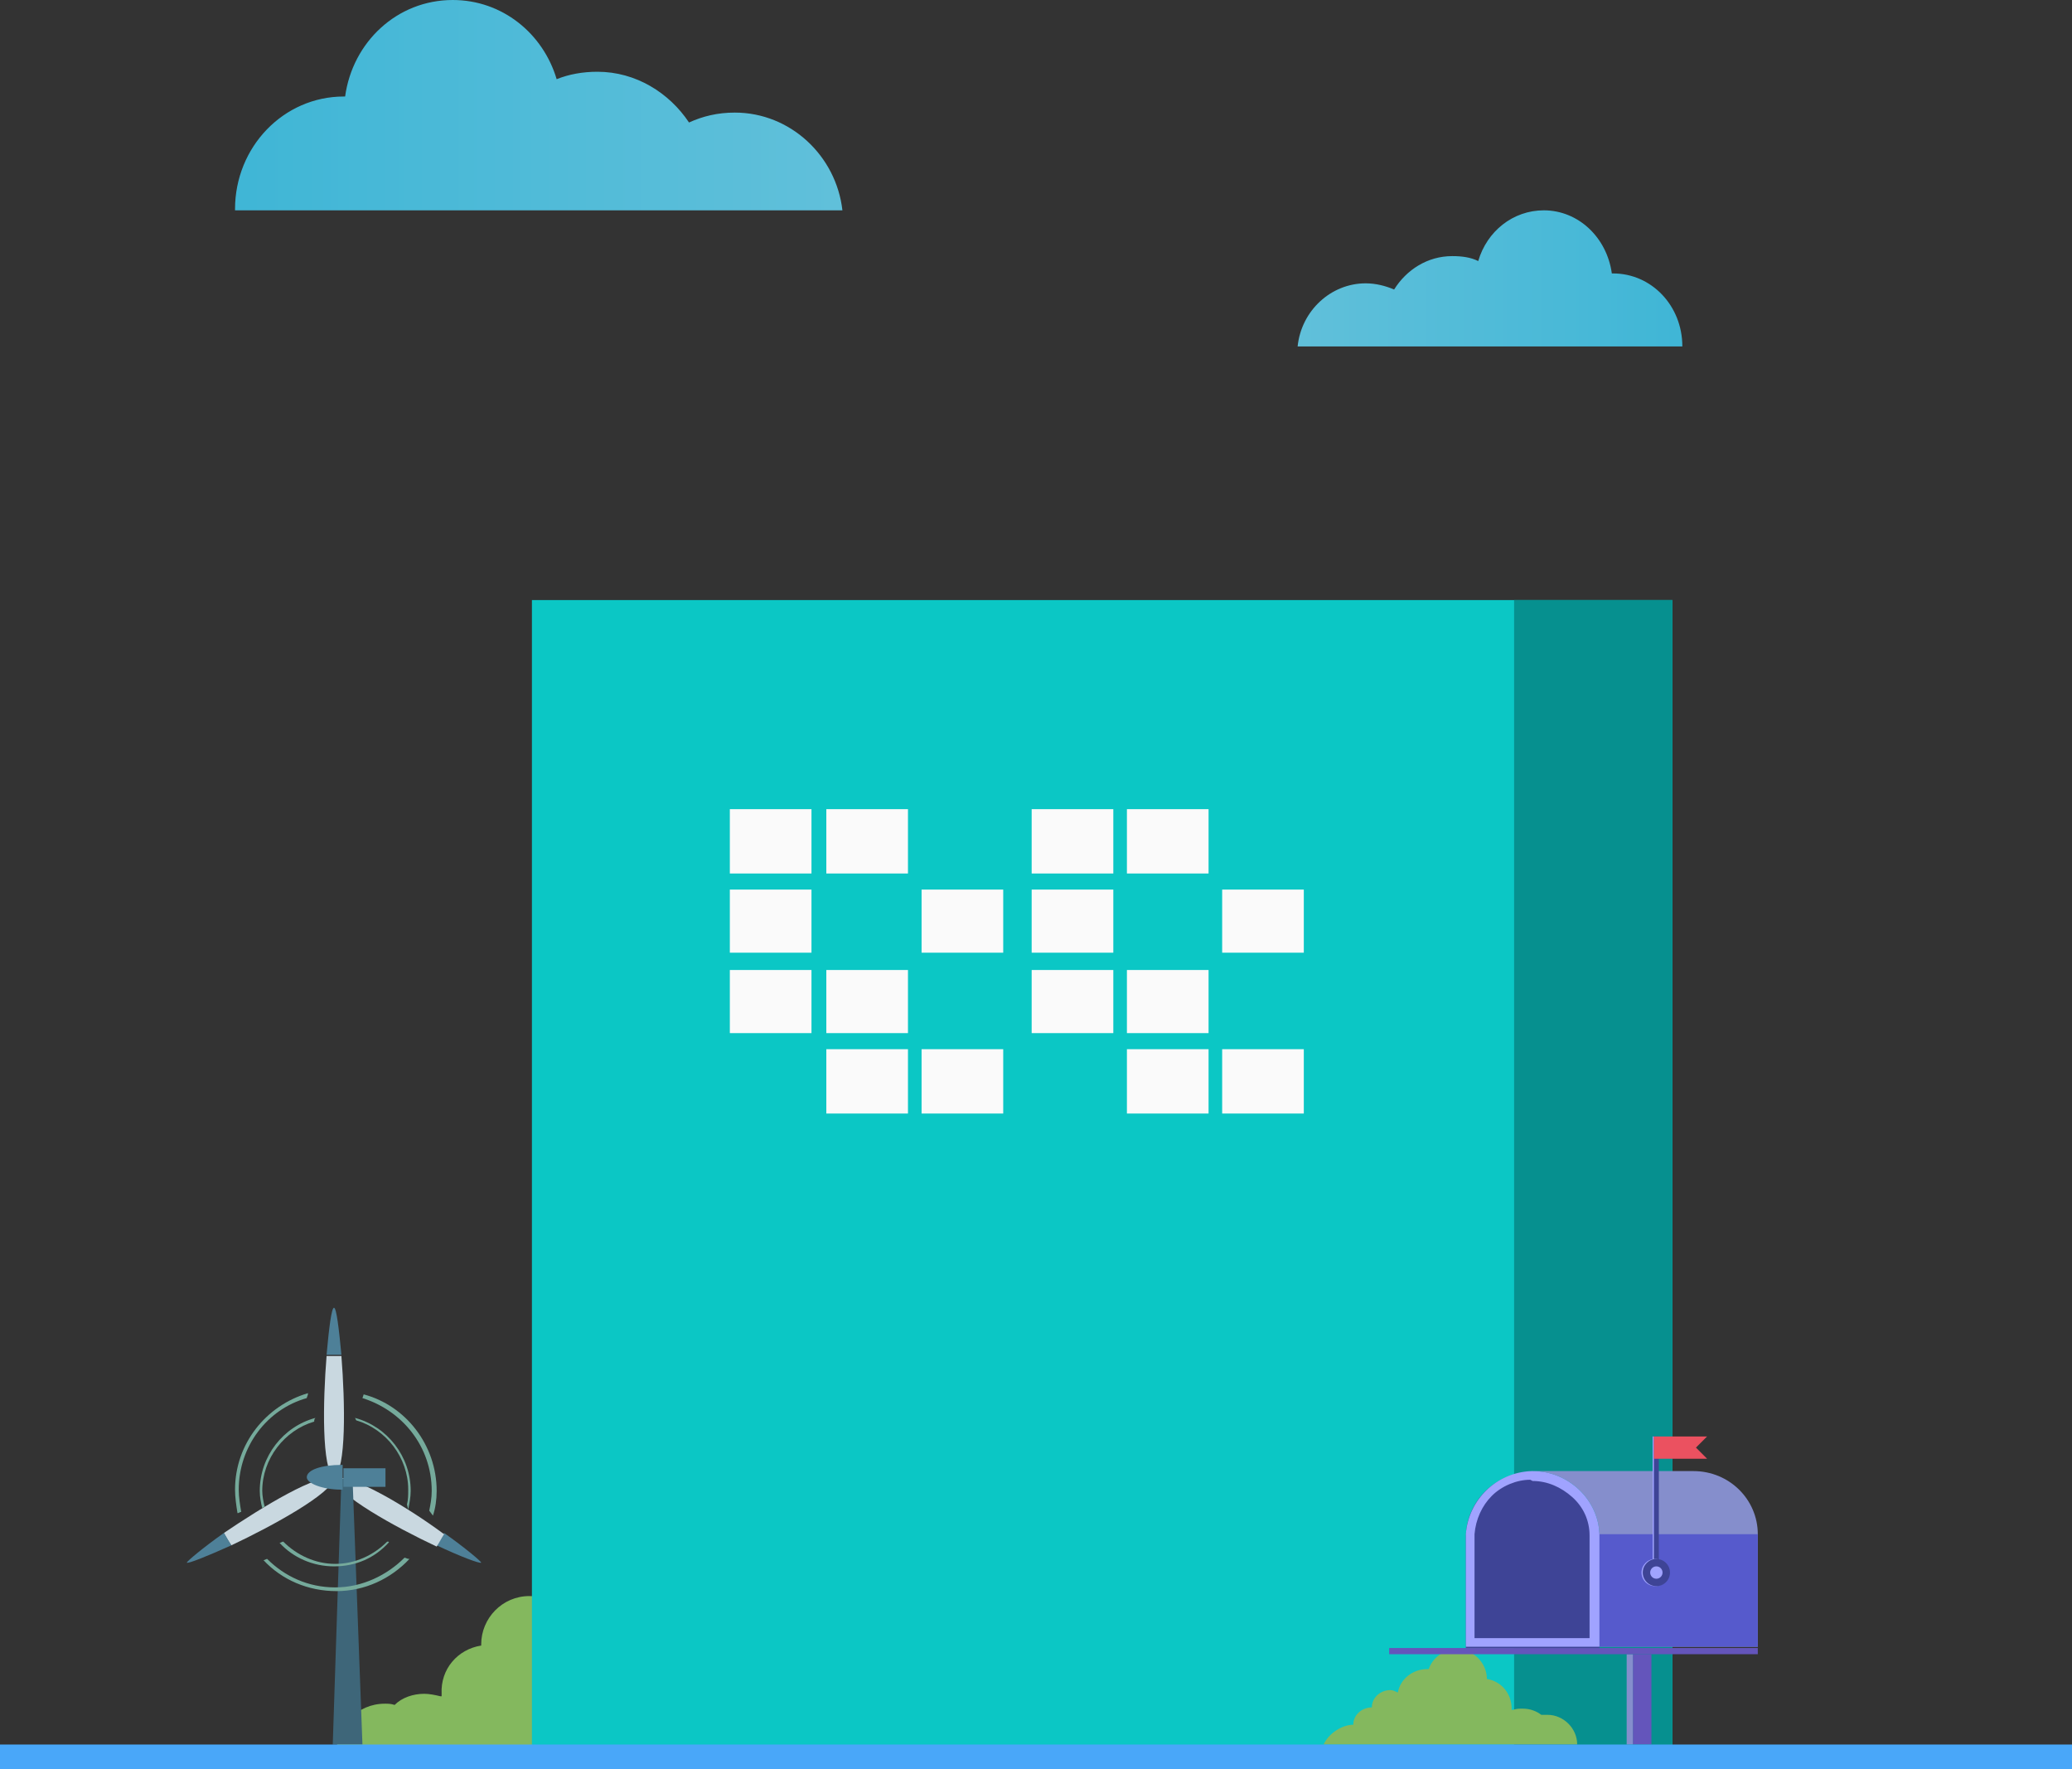 <svg version="1.1"
	 xmlns="http://www.w3.org/2000/svg" xmlns:xlink="http://www.w3.org/1999/xlink" xmlns:a="http://ns.adobe.com/AdobeSVGViewerExtensions/3.0/"
	 x="0px" y="0px" width="167.5px" height="143px" viewBox="0 0 167.5 143" style="enable-background:new 0 0 167.5 143;"
	 xml:space="preserve">
<rect x="0" y="0" width="167.5" height="143" fill="#333333" stroke="none"/>
<style type="text/css">
	.st0{fill:url(#Fill-1-Copy-7_2_);}
	.st1{fill:url(#Fill-1-Copy-8_2_);}
	.st2{fill:#84B85E;}
	.st3{fill:#0BC7C5;}
	.st4{fill:#06908F;}
	.st5{fill:#FAFAFA;}
	.st6{fill:#6455BB;}
	.st7{fill:#858ECC;}
	.st8{fill:#565ACC;}
	.st9{fill:#3E4496;}
	.st10{fill:#A0A3FF;}
	.st11{fill:#EB5160;}
	.st12{fill:#C9D8E0;}
	.st13{fill:#4E8098;}
	.st14{fill:#3E6679;}
	.st15{fill:#75AA9B;}
	.st16{fill:#49A7F9;}
	.st17{fill:url(#Fill-1-Copy-7_3_);}
	.st18{fill:url(#Fill-1-Copy-8_3_);}
</style>
<defs>
</defs>
<linearGradient id="Fill-1-Copy-7_2_" gradientUnits="userSpaceOnUse" x1="-3190.029" y1="1972.787" x2="-3189.029" y2="1972.787" gradientTransform="matrix(49 0 0 -17 156330.438 33545.875)">
	<stop  offset="0" style="stop-color:#40B6D6"/>
	<stop  offset="1" style="stop-color:#61C0DA"/>
</linearGradient>
<path id="Fill-1-Copy-7_1_" class="st0" d="M19,17c0,0,0-0.1,0-0.1c0-5,3.9-9.1,8.8-9.1c0,0,0.1,0,0.1,0C28.5,3.4,32.1,0,36.6,0
	c4,0,7.3,2.7,8.4,6.4c1-0.4,2.1-0.6,3.3-0.6c3.1,0,5.8,1.7,7.4,4.1c1.1-0.5,2.3-0.8,3.7-0.8c4.5,0,8.2,3.5,8.7,7.9H19z"/>
<linearGradient id="Fill-1-Copy-8_2_" gradientUnits="userSpaceOnUse" x1="-3361.536" y1="2009.311" x2="-3360.536" y2="2009.311" gradientTransform="matrix(-31 0 0 -11 -104071.625 22124.918)">
	<stop  offset="0" style="stop-color:#40B6D6"/>
	<stop  offset="1" style="stop-color:#61C0DA"/>
</linearGradient>
<path id="Fill-1-Copy-8_1_" class="st1" d="M136,28C136,28,136,27.9,136,28c0-3.3-2.5-5.9-5.6-5.9c0,0,0,0-0.1,0
	c-0.4-2.9-2.7-5.1-5.5-5.1c-2.5,0-4.6,1.7-5.3,4.1c-0.6-0.3-1.3-0.4-2.1-0.4c-2,0-3.7,1.1-4.7,2.7c-0.7-0.3-1.5-0.5-2.3-0.5
	c-2.8,0-5.2,2.2-5.5,5.1H136z"/>
<path id="Fill-94_3_" class="st2" d="M60,141.6c-0.6-1.4-2.3-2.5-3.9-2.5c0-1.3-1.1-2.3-2.3-2.3c0-1.3-1.1-2.3-2.3-2.3
	c-0.4,0-0.7,0.1-1,0.2c-0.4-1.8-2-3.1-3.8-3.1c-0.1,0-0.2,0-0.2,0c-0.5-1.5-2-2.6-3.7-2.6c-2.2,0-3.9,1.8-3.9,3.9c0,0,0,0,0,0.1
	c-1.9,0.3-3.3,1.9-3.2,3.9c0,0.1,0,0.1,0,0.2c0,0-0.1,0-0.1,0c-0.4-0.1-0.9-0.2-1.3-0.2c-0.9,0-1.8,0.3-2.4,0.9
	c-0.3-0.1-0.5-0.1-0.8-0.1c-2.2,0-3.9,1.8-3.9,3.9L60,141.6z"/>
<polygon id="Fill-1_2_" class="st3" points="43,141.6 135.2,141.6 135.2,48.5 43,48.5 "/>
<polygon id="Fill-2_2_" class="st4" points="122.4,141.6 135.2,141.6 135.2,48.5 122.4,48.5 "/>
<polygon id="Fill-3_1_" class="st5" points="91.1,90 97.7,90 97.7,84.8 91.1,84.8 "/>
<polygon id="Fill-4_1_" class="st5" points="98.8,90 105.4,90 105.4,84.8 98.8,84.8 "/>
<polygon id="Fill-5_1_" class="st5" points="83.4,83.5 90,83.5 90,78.4 83.4,78.4 "/>
<polygon id="Fill-6_1_" class="st5" points="91.1,83.5 97.7,83.5 97.7,78.4 91.1,78.4 "/>
<polygon id="Fill-7_1_" class="st5" points="83.4,77 90,77 90,71.9 83.4,71.9 "/>
<polygon id="Fill-8_1_" class="st5" points="98.8,77 105.4,77 105.4,71.9 98.8,71.9 "/>
<polygon id="Fill-9_1_" class="st5" points="83.4,70.6 90,70.6 90,65.4 83.4,65.4 "/>
<polygon id="Fill-10_1_" class="st5" points="91.1,70.6 97.7,70.6 97.7,65.4 91.1,65.4 "/>
<polygon id="Fill-11_1_" class="st5" points="66.8,90 73.4,90 73.4,84.8 66.8,84.8 "/>
<polygon id="Fill-12_1_" class="st5" points="74.5,90 81.1,90 81.1,84.8 74.5,84.8 "/>
<polygon id="Fill-13_1_" class="st5" points="59,83.5 65.6,83.5 65.6,78.4 59,78.4 "/>
<polygon id="Fill-14_1_" class="st5" points="66.8,83.5 73.4,83.5 73.4,78.4 66.8,78.4 "/>
<polygon id="Fill-15_1_" class="st5" points="59,77 65.6,77 65.6,71.9 59,71.9 "/>
<polygon id="Fill-16_1_" class="st5" points="74.5,77 81.1,77 81.1,71.9 74.5,71.9 "/>
<polygon id="Fill-17_1_" class="st5" points="59,70.6 65.6,70.6 65.6,65.4 59,65.4 "/>
<polygon id="Fill-18_1_" class="st5" points="66.8,70.6 73.4,70.6 73.4,65.4 66.8,65.4 "/>
<path id="Fill-94_2_" class="st2" d="M107,141c0.4-0.9,1.5-1.6,2.4-1.6c0-0.8,0.7-1.4,1.5-1.4c0-0.8,0.7-1.4,1.5-1.4
	c0.2,0,0.4,0.1,0.6,0.2c0.2-1.1,1.2-1.9,2.4-1.9c0,0,0.1,0,0.1,0c0.3-0.9,1.2-1.6,2.3-1.6c1.3,0,2.4,1.1,2.4,2.4c0,0,0,0,0,0
	c1.2,0.2,2,1.2,2,2.4c0,0,0,0.1,0,0.1c0,0,0,0,0.1,0c0.3-0.1,0.5-0.1,0.8-0.1c0.6,0,1.1,0.2,1.5,0.5c0.2,0,0.3,0,0.5,0
	c1.3,0,2.4,1.1,2.4,2.4L107,141z"/>
<rect x="132" y="133.7" class="st6" width="1.5" height="7.3"/>
<rect x="131.5" y="133.7" class="st7" width="0.5" height="7.3"/>
<path class="st7" d="M142.1,124v9.1h-12.8v-8.9c0-0.1,0-0.2,0-0.2c-0.1-2.8-2.5-5.1-5.4-5.1h13C139.8,118.9,142.1,121.2,142.1,124z"
	/>
<rect x="129.3" y="124" class="st8" width="12.8" height="9.1"/>
<rect x="112.3" y="133.2" class="st6" width="29.8" height="0.5"/>
<path class="st9" d="M118.5,124L118.5,124c0,0,0,0.1,0,0.1c0,0,0,0.1,0,0.1V124z"/>
<path class="st9" d="M129.3,124v0.2C129.3,124.2,129.3,124.1,129.3,124L129.3,124z"/>
<g>
	<rect x="133.6" y="116.1" class="st9" width="0.5" height="10.5"/>
</g>
<g>
	<rect x="133.6" y="116.1" class="st10" width="0.1" height="10.5"/>
</g>
<g>
	<g>
		<circle class="st10" cx="133.8" cy="127.1" r="1.1"/>
	</g>
	<circle class="st9" cx="133.9" cy="127.1" r="1.1"/>
	<g>
		<circle class="st10" cx="133.9" cy="127.1" r="0.5"/>
	</g>
</g>
<polygon class="st11" points="138,116.1 133.7,116.1 133.7,117.9 138,117.9 137.1,117 "/>
<g>
			<animateTransform
			accumulate="none"
			additive="replace"
			attributeName="transform"
			attributeType="xml"
			calcMode="linear"
			dur="1s" fill="remove"
			from="0 27 119.405"
			repeatCount="indefinite"
			restart="always"
			to="-360 27 119.405"
			type="rotate">
		</animateTransform>

	<path class="st12" d="M27,119.5c1-0.8,0.9-6.1,0.6-9.9c-0.2,0-0.4,0-0.6,0c-0.2,0-0.4,0-0.6,0C26.1,113.3,26,118.7,27,119.5z"/>
	<path class="st12" d="M27,119.5c-1.2-0.5-5.8,2.3-8.9,4.4c0.2,0.4,0.4,0.7,0.6,1C22.1,123.3,26.8,120.7,27,119.5z"/>
	<path class="st13" d="M27.6,109.5c-0.2-2.1-0.4-3.8-0.6-3.8c-0.2,0-0.4,1.6-0.6,3.8c0.2,0,0.4,0,0.6,0
		C27.2,109.5,27.4,109.5,27.6,109.5z"/>
	<path class="st13" d="M15.1,126.3c0.1,0.1,1.6-0.5,3.6-1.4c-0.2-0.3-0.4-0.7-0.6-1C16.4,125.1,15.1,126.2,15.1,126.3z"/>
	<path class="st13" d="M35.9,123.9c-0.2,0.4-0.4,0.7-0.6,1c1.9,0.9,3.5,1.5,3.6,1.4C38.9,126.2,37.6,125.1,35.9,123.9z"/>
	<path class="st12" d="M27,119.5c0.2,1.3,4.9,3.9,8.3,5.5c0.2-0.3,0.4-0.7,0.6-1C32.8,121.7,28.2,119,27,119.5z"/>
</g>
<g>
	<path class="st9" d="M129.3,124.3v8.9h-10.8v-8.9c0,0,0-0.1,0-0.1c0,0,0-0.1,0-0.1c0.1-2.8,2.4-5.1,5.3-5.1c0,0,0.1,0,0.1,0h0
		c2.9,0,5.2,2.3,5.4,5.1C129.3,124.1,129.3,124.2,129.3,124.3z"/>
	<path class="st10" d="M123.9,119.7c1.2,0,2.3,0.5,3.2,1.3c0.9,0.8,1.4,1.9,1.4,3.1c0,0.1,0,0.1,0,0.2v8.1h-9.3v-8.1
		c0,0,0-0.1,0-0.1l0-0.1l0-0.1c0.1-1.2,0.6-2.3,1.4-3.1c0.8-0.8,2-1.3,3.1-1.3C123.9,119.7,123.9,119.7,123.9,119.7L123.9,119.7
		 M123.9,118.9L123.9,118.9c-0.1,0-0.1,0-0.1,0c-2.8,0.1-5.1,2.3-5.3,5.1c0,0,0,0.1,0,0.1c0,0,0,0.1,0,0.1v8.9h10.8v-8.9
		c0-0.1,0-0.2,0-0.2C129.2,121.2,126.8,118.9,123.9,118.9L123.9,118.9z"/>
</g>
<polygon class="st14" points="29.3,141 26.9,141 27.6,119.5 28.5,119.5 "/>
<rect x="28.7" y="117.7" transform="matrix(6.123234e-17 -1 1 6.123234e-17 -89.938 148.872)" class="st13" width="1.5" height="3.4"/>
<path class="st13" d="M27.7,118.4l-0.1,0c-1.6,0-2.8,0.4-2.8,1c0,0.5,1.3,1,2.8,1c0,0,0.1,0,0.1,0V118.4z"/>
<g>
				<animateTransform
			accumulate="none"
			additive="replace"
			attributeName="transform"
			attributeType="xml"
			calcMode="linear"
			dur="1s" fill="remove"
			from="0 27.101 120.58"
			repeatCount="indefinite"
			restart="always"
			to="-360 27.101 120.58"
			type="rotate">
		</animateTransform>

	<path class="st15" d="M28.8,114.8c2.4,0.7,4.2,3,4.2,5.6c0,0.4,0,0.8-0.1,1.2L33,122c0.1-0.5,0.2-1,0.2-1.5c0-2.8-1.9-5.2-4.5-5.9
		L28.8,114.8z"/>
	<path class="st15" d="M21.4,121.8c-0.1-0.4-0.2-0.9-0.2-1.3c0-2.6,1.8-4.9,4.2-5.6c0-0.1,0-0.2,0.1-0.3c-2.6,0.7-4.5,3.1-4.5,5.9
		c0,0.5,0.1,1,0.2,1.4C21.2,121.9,21.3,121.8,21.4,121.8z"/>
	<path class="st15" d="M31.3,124.6c-1.1,1.1-2.6,1.8-4.2,1.8c-1.6,0-3.1-0.7-4.2-1.8c-0.1,0-0.2,0.1-0.3,0.1
		c1.1,1.2,2.7,1.9,4.4,1.9c1.8,0,3.3-0.7,4.4-1.9C31.5,124.6,31.4,124.6,31.3,124.6z"/>
	<path class="st15" d="M29.3,113c3.2,1,5.6,3.9,5.6,7.5c0,0.6-0.1,1.1-0.2,1.6l0.3,0.4c0.2-0.6,0.3-1.3,0.3-2c0-3.7-2.5-6.9-5.9-7.8
		L29.3,113z"/>
	<path class="st15" d="M19.5,122.2c-0.1-0.6-0.2-1.2-0.2-1.8c0-3.5,2.3-6.5,5.5-7.4c0-0.1,0.1-0.2,0.1-0.4c-3.4,1-5.9,4.1-5.9,7.8
		c0,0.6,0.1,1.3,0.2,1.9C19.3,122.3,19.4,122.2,19.5,122.2z"/>
	<path class="st15" d="M32.7,125.9c-1.4,1.4-3.4,2.4-5.6,2.4c-2.2,0-4.1-0.9-5.5-2.3c-0.1,0-0.2,0.1-0.3,0.1
		c1.5,1.6,3.6,2.5,5.9,2.5c2.3,0,4.4-1,5.9-2.6C32.9,126,32.8,125.9,32.7,125.9z"/>
</g>
<rect y="141" class="st16" width="167.5" height="2"/>
</svg>
